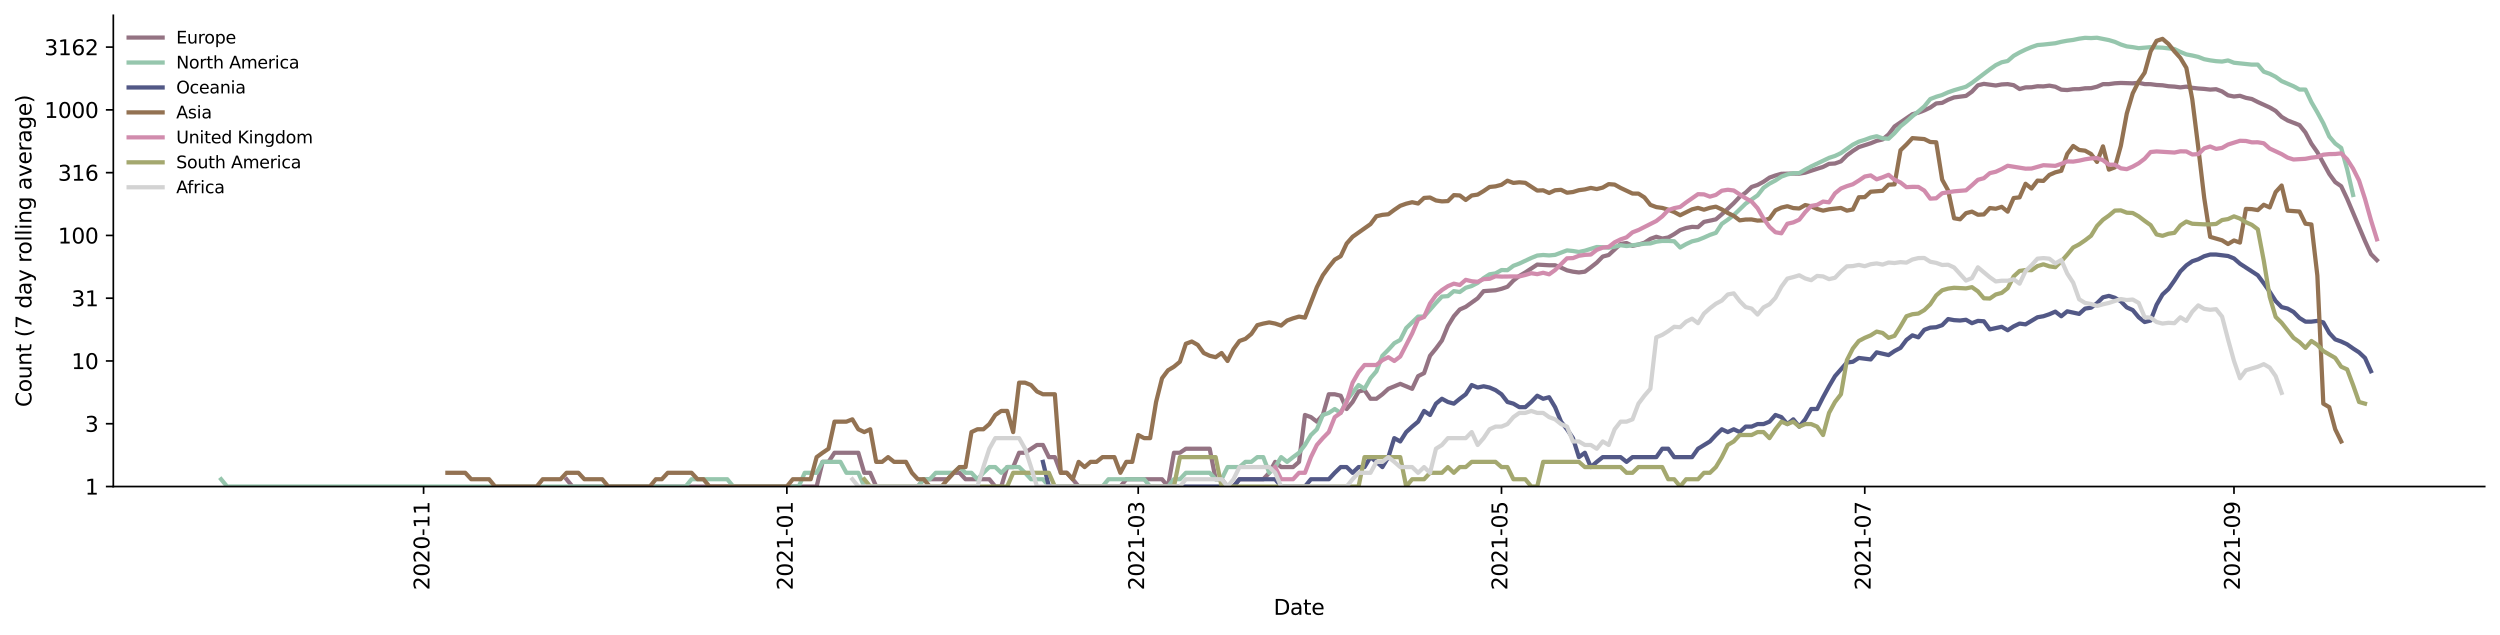 <?xml version="1.0" encoding="utf-8" standalone="no"?>
<!DOCTYPE svg PUBLIC "-//W3C//DTD SVG 1.1//EN"
  "http://www.w3.org/Graphics/SVG/1.1/DTD/svg11.dtd">
<svg height="298.621pt" version="1.1" viewBox="0 0 1176.528 298.621" width="1176.528pt" xmlns="http://www.w3.org/2000/svg" xmlns:xlink="http://www.w3.org/1999/xlink">
 <defs>
  <style type="text/css">*{stroke-linecap:butt;stroke-linejoin:round;}</style>
 </defs>
 <g id="figure_1">
  <g id="patch_1">
   <path d="M 0 298.621 
L 1176.528 298.621 
L 1176.528 0 
L 0 0 
z
" style="fill:#ffffff;"/>
  </g>
  <g id="axes_1">
   <g id="patch_2">
    <path d="M 53.328 228.96 
L 1169.328 228.96 
L 1169.328 7.2 
L 53.328 7.2 
z
" style="fill:#ffffff;"/>
   </g>
   <g id="matplotlib.axis_1">
    <g id="xtick_1">
     <g id="line2d_1">
      <defs>
       <path d="M 0 0 
L 0 3.5 
" id="m000d8969dc" style="stroke:#000000;stroke-width:0.8;"/>
      </defs>
      <g>
       <use style="stroke:#000000;stroke-width:0.8;" x="199.344" xlink:href="#m000d8969dc" y="228.96"/>
      </g>
     </g>
     <g id="text_1">
      <!-- 2020-11 -->
      <g transform="translate(202.104 277.743)rotate(-90)scale(0.1 -0.1)">
       <defs>
        <path d="M 1228 531 
L 3431 531 
L 3431 0 
L 469 0 
L 469 531 
Q 828 903 1448 1529 
Q 2069 2156 2228 2338 
Q 2531 2678 2651 2914 
Q 2772 3150 2772 3378 
Q 2772 3750 2511 3984 
Q 2250 4219 1831 4219 
Q 1534 4219 1204 4116 
Q 875 4013 500 3803 
L 500 4441 
Q 881 4594 1212 4672 
Q 1544 4750 1819 4750 
Q 2544 4750 2975 4387 
Q 3406 4025 3406 3419 
Q 3406 3131 3298 2873 
Q 3191 2616 2906 2266 
Q 2828 2175 2409 1742 
Q 1991 1309 1228 531 
z
" id="DejaVuSans-32" transform="scale(0.016)"/>
        <path d="M 2034 4250 
Q 1547 4250 1301 3770 
Q 1056 3291 1056 2328 
Q 1056 1369 1301 889 
Q 1547 409 2034 409 
Q 2525 409 2770 889 
Q 3016 1369 3016 2328 
Q 3016 3291 2770 3770 
Q 2525 4250 2034 4250 
z
M 2034 4750 
Q 2819 4750 3233 4129 
Q 3647 3509 3647 2328 
Q 3647 1150 3233 529 
Q 2819 -91 2034 -91 
Q 1250 -91 836 529 
Q 422 1150 422 2328 
Q 422 3509 836 4129 
Q 1250 4750 2034 4750 
z
" id="DejaVuSans-30" transform="scale(0.016)"/>
        <path d="M 313 2009 
L 1997 2009 
L 1997 1497 
L 313 1497 
L 313 2009 
z
" id="DejaVuSans-2d" transform="scale(0.016)"/>
        <path d="M 794 531 
L 1825 531 
L 1825 4091 
L 703 3866 
L 703 4441 
L 1819 4666 
L 2450 4666 
L 2450 531 
L 3481 531 
L 3481 0 
L 794 0 
L 794 531 
z
" id="DejaVuSans-31" transform="scale(0.016)"/>
       </defs>
       <use xlink:href="#DejaVuSans-32"/>
       <use x="63.623" xlink:href="#DejaVuSans-30"/>
       <use x="127.246" xlink:href="#DejaVuSans-32"/>
       <use x="190.869" xlink:href="#DejaVuSans-30"/>
       <use x="254.492" xlink:href="#DejaVuSans-2d"/>
       <use x="290.576" xlink:href="#DejaVuSans-31"/>
       <use x="354.199" xlink:href="#DejaVuSans-31"/>
      </g>
     </g>
    </g>
    <g id="xtick_2">
     <g id="line2d_2">
      <g>
       <use style="stroke:#000000;stroke-width:0.8;" x="370.304" xlink:href="#m000d8969dc" y="228.96"/>
      </g>
     </g>
     <g id="text_2">
      <!-- 2021-01 -->
      <g transform="translate(373.063 277.743)rotate(-90)scale(0.1 -0.1)">
       <use xlink:href="#DejaVuSans-32"/>
       <use x="63.623" xlink:href="#DejaVuSans-30"/>
       <use x="127.246" xlink:href="#DejaVuSans-32"/>
       <use x="190.869" xlink:href="#DejaVuSans-31"/>
       <use x="254.492" xlink:href="#DejaVuSans-2d"/>
       <use x="290.576" xlink:href="#DejaVuSans-30"/>
       <use x="354.199" xlink:href="#DejaVuSans-31"/>
      </g>
     </g>
    </g>
    <g id="xtick_3">
     <g id="line2d_3">
      <g>
       <use style="stroke:#000000;stroke-width:0.8;" x="535.658" xlink:href="#m000d8969dc" y="228.96"/>
      </g>
     </g>
     <g id="text_3">
      <!-- 2021-03 -->
      <g transform="translate(538.417 277.743)rotate(-90)scale(0.1 -0.1)">
       <defs>
        <path d="M 2597 2516 
Q 3050 2419 3304 2112 
Q 3559 1806 3559 1356 
Q 3559 666 3084 287 
Q 2609 -91 1734 -91 
Q 1441 -91 1130 -33 
Q 819 25 488 141 
L 488 750 
Q 750 597 1062 519 
Q 1375 441 1716 441 
Q 2309 441 2620 675 
Q 2931 909 2931 1356 
Q 2931 1769 2642 2001 
Q 2353 2234 1838 2234 
L 1294 2234 
L 1294 2753 
L 1863 2753 
Q 2328 2753 2575 2939 
Q 2822 3125 2822 3475 
Q 2822 3834 2567 4026 
Q 2313 4219 1838 4219 
Q 1578 4219 1281 4162 
Q 984 4106 628 3988 
L 628 4550 
Q 988 4650 1302 4700 
Q 1616 4750 1894 4750 
Q 2613 4750 3031 4423 
Q 3450 4097 3450 3541 
Q 3450 3153 3228 2886 
Q 3006 2619 2597 2516 
z
" id="DejaVuSans-33" transform="scale(0.016)"/>
       </defs>
       <use xlink:href="#DejaVuSans-32"/>
       <use x="63.623" xlink:href="#DejaVuSans-30"/>
       <use x="127.246" xlink:href="#DejaVuSans-32"/>
       <use x="190.869" xlink:href="#DejaVuSans-31"/>
       <use x="254.492" xlink:href="#DejaVuSans-2d"/>
       <use x="290.576" xlink:href="#DejaVuSans-30"/>
       <use x="354.199" xlink:href="#DejaVuSans-33"/>
      </g>
     </g>
    </g>
    <g id="xtick_4">
     <g id="line2d_4">
      <g>
       <use style="stroke:#000000;stroke-width:0.8;" x="706.617" xlink:href="#m000d8969dc" y="228.96"/>
      </g>
     </g>
     <g id="text_4">
      <!-- 2021-05 -->
      <g transform="translate(709.376 277.743)rotate(-90)scale(0.1 -0.1)">
       <defs>
        <path d="M 691 4666 
L 3169 4666 
L 3169 4134 
L 1269 4134 
L 1269 2991 
Q 1406 3038 1543 3061 
Q 1681 3084 1819 3084 
Q 2600 3084 3056 2656 
Q 3513 2228 3513 1497 
Q 3513 744 3044 326 
Q 2575 -91 1722 -91 
Q 1428 -91 1123 -41 
Q 819 9 494 109 
L 494 744 
Q 775 591 1075 516 
Q 1375 441 1709 441 
Q 2250 441 2565 725 
Q 2881 1009 2881 1497 
Q 2881 1984 2565 2268 
Q 2250 2553 1709 2553 
Q 1456 2553 1204 2497 
Q 953 2441 691 2322 
L 691 4666 
z
" id="DejaVuSans-35" transform="scale(0.016)"/>
       </defs>
       <use xlink:href="#DejaVuSans-32"/>
       <use x="63.623" xlink:href="#DejaVuSans-30"/>
       <use x="127.246" xlink:href="#DejaVuSans-32"/>
       <use x="190.869" xlink:href="#DejaVuSans-31"/>
       <use x="254.492" xlink:href="#DejaVuSans-2d"/>
       <use x="290.576" xlink:href="#DejaVuSans-30"/>
       <use x="354.199" xlink:href="#DejaVuSans-35"/>
      </g>
     </g>
    </g>
    <g id="xtick_5">
     <g id="line2d_5">
      <g>
       <use style="stroke:#000000;stroke-width:0.8;" x="877.576" xlink:href="#m000d8969dc" y="228.96"/>
      </g>
     </g>
     <g id="text_5">
      <!-- 2021-07 -->
      <g transform="translate(880.336 277.743)rotate(-90)scale(0.1 -0.1)">
       <defs>
        <path d="M 525 4666 
L 3525 4666 
L 3525 4397 
L 1831 0 
L 1172 0 
L 2766 4134 
L 525 4134 
L 525 4666 
z
" id="DejaVuSans-37" transform="scale(0.016)"/>
       </defs>
       <use xlink:href="#DejaVuSans-32"/>
       <use x="63.623" xlink:href="#DejaVuSans-30"/>
       <use x="127.246" xlink:href="#DejaVuSans-32"/>
       <use x="190.869" xlink:href="#DejaVuSans-31"/>
       <use x="254.492" xlink:href="#DejaVuSans-2d"/>
       <use x="290.576" xlink:href="#DejaVuSans-30"/>
       <use x="354.199" xlink:href="#DejaVuSans-37"/>
      </g>
     </g>
    </g>
    <g id="xtick_6">
     <g id="line2d_6">
      <g>
       <use style="stroke:#000000;stroke-width:0.8;" x="1051.338" xlink:href="#m000d8969dc" y="228.96"/>
      </g>
     </g>
     <g id="text_6">
      <!-- 2021-09 -->
      <g transform="translate(1054.098 277.743)rotate(-90)scale(0.1 -0.1)">
       <defs>
        <path d="M 703 97 
L 703 672 
Q 941 559 1184 500 
Q 1428 441 1663 441 
Q 2288 441 2617 861 
Q 2947 1281 2994 2138 
Q 2813 1869 2534 1725 
Q 2256 1581 1919 1581 
Q 1219 1581 811 2004 
Q 403 2428 403 3163 
Q 403 3881 828 4315 
Q 1253 4750 1959 4750 
Q 2769 4750 3195 4129 
Q 3622 3509 3622 2328 
Q 3622 1225 3098 567 
Q 2575 -91 1691 -91 
Q 1453 -91 1209 -44 
Q 966 3 703 97 
z
M 1959 2075 
Q 2384 2075 2632 2365 
Q 2881 2656 2881 3163 
Q 2881 3666 2632 3958 
Q 2384 4250 1959 4250 
Q 1534 4250 1286 3958 
Q 1038 3666 1038 3163 
Q 1038 2656 1286 2365 
Q 1534 2075 1959 2075 
z
" id="DejaVuSans-39" transform="scale(0.016)"/>
       </defs>
       <use xlink:href="#DejaVuSans-32"/>
       <use x="63.623" xlink:href="#DejaVuSans-30"/>
       <use x="127.246" xlink:href="#DejaVuSans-32"/>
       <use x="190.869" xlink:href="#DejaVuSans-31"/>
       <use x="254.492" xlink:href="#DejaVuSans-2d"/>
       <use x="290.576" xlink:href="#DejaVuSans-30"/>
       <use x="354.199" xlink:href="#DejaVuSans-39"/>
      </g>
     </g>
    </g>
    <g id="text_7">
     <!-- Date -->
     <g transform="translate(599.377 289.341)scale(0.1 -0.1)">
      <defs>
       <path d="M 1259 4147 
L 1259 519 
L 2022 519 
Q 2988 519 3436 956 
Q 3884 1394 3884 2338 
Q 3884 3275 3436 3711 
Q 2988 4147 2022 4147 
L 1259 4147 
z
M 628 4666 
L 1925 4666 
Q 3281 4666 3915 4102 
Q 4550 3538 4550 2338 
Q 4550 1131 3912 565 
Q 3275 0 1925 0 
L 628 0 
L 628 4666 
z
" id="DejaVuSans-44" transform="scale(0.016)"/>
       <path d="M 2194 1759 
Q 1497 1759 1228 1600 
Q 959 1441 959 1056 
Q 959 750 1161 570 
Q 1363 391 1709 391 
Q 2188 391 2477 730 
Q 2766 1069 2766 1631 
L 2766 1759 
L 2194 1759 
z
M 3341 1997 
L 3341 0 
L 2766 0 
L 2766 531 
Q 2569 213 2275 61 
Q 1981 -91 1556 -91 
Q 1019 -91 701 211 
Q 384 513 384 1019 
Q 384 1609 779 1909 
Q 1175 2209 1959 2209 
L 2766 2209 
L 2766 2266 
Q 2766 2663 2505 2880 
Q 2244 3097 1772 3097 
Q 1472 3097 1187 3025 
Q 903 2953 641 2809 
L 641 3341 
Q 956 3463 1253 3523 
Q 1550 3584 1831 3584 
Q 2591 3584 2966 3190 
Q 3341 2797 3341 1997 
z
" id="DejaVuSans-61" transform="scale(0.016)"/>
       <path d="M 1172 4494 
L 1172 3500 
L 2356 3500 
L 2356 3053 
L 1172 3053 
L 1172 1153 
Q 1172 725 1289 603 
Q 1406 481 1766 481 
L 2356 481 
L 2356 0 
L 1766 0 
Q 1100 0 847 248 
Q 594 497 594 1153 
L 594 3053 
L 172 3053 
L 172 3500 
L 594 3500 
L 594 4494 
L 1172 4494 
z
" id="DejaVuSans-74" transform="scale(0.016)"/>
       <path d="M 3597 1894 
L 3597 1613 
L 953 1613 
Q 991 1019 1311 708 
Q 1631 397 2203 397 
Q 2534 397 2845 478 
Q 3156 559 3463 722 
L 3463 178 
Q 3153 47 2828 -22 
Q 2503 -91 2169 -91 
Q 1331 -91 842 396 
Q 353 884 353 1716 
Q 353 2575 817 3079 
Q 1281 3584 2069 3584 
Q 2775 3584 3186 3129 
Q 3597 2675 3597 1894 
z
M 3022 2063 
Q 3016 2534 2758 2815 
Q 2500 3097 2075 3097 
Q 1594 3097 1305 2825 
Q 1016 2553 972 2059 
L 3022 2063 
z
" id="DejaVuSans-65" transform="scale(0.016)"/>
      </defs>
      <use xlink:href="#DejaVuSans-44"/>
      <use x="77.002" xlink:href="#DejaVuSans-61"/>
      <use x="138.281" xlink:href="#DejaVuSans-74"/>
      <use x="177.49" xlink:href="#DejaVuSans-65"/>
     </g>
    </g>
   </g>
   <g id="matplotlib.axis_2">
    <g id="ytick_1">
     <g id="line2d_7">
      <defs>
       <path d="M 0 0 
L -3.5 0 
" id="m363102ea2e" style="stroke:#000000;stroke-width:0.8;"/>
      </defs>
      <g>
       <use style="stroke:#000000;stroke-width:0.8;" x="53.328" xlink:href="#m363102ea2e" y="228.96"/>
      </g>
     </g>
     <g id="text_8">
      <!-- 1 -->
      <g transform="translate(39.966 232.759)scale(0.1 -0.1)">
       <use xlink:href="#DejaVuSans-31"/>
      </g>
     </g>
    </g>
    <g id="ytick_2">
     <g id="line2d_8">
      <g>
       <use style="stroke:#000000;stroke-width:0.8;" x="53.328" xlink:href="#m363102ea2e" y="199.419"/>
      </g>
     </g>
     <g id="text_9">
      <!-- 3 -->
      <g transform="translate(39.966 203.218)scale(0.1 -0.1)">
       <use xlink:href="#DejaVuSans-33"/>
      </g>
     </g>
    </g>
    <g id="ytick_3">
     <g id="line2d_9">
      <g>
       <use style="stroke:#000000;stroke-width:0.8;" x="53.328" xlink:href="#m363102ea2e" y="169.877"/>
      </g>
     </g>
     <g id="text_10">
      <!-- 10 -->
      <g transform="translate(33.603 173.677)scale(0.1 -0.1)">
       <use xlink:href="#DejaVuSans-31"/>
       <use x="63.623" xlink:href="#DejaVuSans-30"/>
      </g>
     </g>
    </g>
    <g id="ytick_4">
     <g id="line2d_10">
      <g>
       <use style="stroke:#000000;stroke-width:0.8;" x="53.328" xlink:href="#m363102ea2e" y="140.336"/>
      </g>
     </g>
     <g id="text_11">
      <!-- 31 -->
      <g transform="translate(33.603 144.135)scale(0.1 -0.1)">
       <use xlink:href="#DejaVuSans-33"/>
       <use x="63.623" xlink:href="#DejaVuSans-31"/>
      </g>
     </g>
    </g>
    <g id="ytick_5">
     <g id="line2d_11">
      <g>
       <use style="stroke:#000000;stroke-width:0.8;" x="53.328" xlink:href="#m363102ea2e" y="110.795"/>
      </g>
     </g>
     <g id="text_12">
      <!-- 100 -->
      <g transform="translate(27.241 114.594)scale(0.1 -0.1)">
       <use xlink:href="#DejaVuSans-31"/>
       <use x="63.623" xlink:href="#DejaVuSans-30"/>
       <use x="127.246" xlink:href="#DejaVuSans-30"/>
      </g>
     </g>
    </g>
    <g id="ytick_6">
     <g id="line2d_12">
      <g>
       <use style="stroke:#000000;stroke-width:0.8;" x="53.328" xlink:href="#m363102ea2e" y="81.254"/>
      </g>
     </g>
     <g id="text_13">
      <!-- 316 -->
      <g transform="translate(27.241 85.053)scale(0.1 -0.1)">
       <defs>
        <path d="M 2113 2584 
Q 1688 2584 1439 2293 
Q 1191 2003 1191 1497 
Q 1191 994 1439 701 
Q 1688 409 2113 409 
Q 2538 409 2786 701 
Q 3034 994 3034 1497 
Q 3034 2003 2786 2293 
Q 2538 2584 2113 2584 
z
M 3366 4563 
L 3366 3988 
Q 3128 4100 2886 4159 
Q 2644 4219 2406 4219 
Q 1781 4219 1451 3797 
Q 1122 3375 1075 2522 
Q 1259 2794 1537 2939 
Q 1816 3084 2150 3084 
Q 2853 3084 3261 2657 
Q 3669 2231 3669 1497 
Q 3669 778 3244 343 
Q 2819 -91 2113 -91 
Q 1303 -91 875 529 
Q 447 1150 447 2328 
Q 447 3434 972 4092 
Q 1497 4750 2381 4750 
Q 2619 4750 2861 4703 
Q 3103 4656 3366 4563 
z
" id="DejaVuSans-36" transform="scale(0.016)"/>
       </defs>
       <use xlink:href="#DejaVuSans-33"/>
       <use x="63.623" xlink:href="#DejaVuSans-31"/>
       <use x="127.246" xlink:href="#DejaVuSans-36"/>
      </g>
     </g>
    </g>
    <g id="ytick_7">
     <g id="line2d_13">
      <g>
       <use style="stroke:#000000;stroke-width:0.8;" x="53.328" xlink:href="#m363102ea2e" y="51.712"/>
      </g>
     </g>
     <g id="text_14">
      <!-- 1000 -->
      <g transform="translate(20.878 55.512)scale(0.1 -0.1)">
       <use xlink:href="#DejaVuSans-31"/>
       <use x="63.623" xlink:href="#DejaVuSans-30"/>
       <use x="127.246" xlink:href="#DejaVuSans-30"/>
       <use x="190.869" xlink:href="#DejaVuSans-30"/>
      </g>
     </g>
    </g>
    <g id="ytick_8">
     <g id="line2d_14">
      <g>
       <use style="stroke:#000000;stroke-width:0.8;" x="53.328" xlink:href="#m363102ea2e" y="22.171"/>
      </g>
     </g>
     <g id="text_15">
      <!-- 3162 -->
      <g transform="translate(20.878 25.97)scale(0.1 -0.1)">
       <use xlink:href="#DejaVuSans-33"/>
       <use x="63.623" xlink:href="#DejaVuSans-31"/>
       <use x="127.246" xlink:href="#DejaVuSans-36"/>
       <use x="190.869" xlink:href="#DejaVuSans-32"/>
      </g>
     </g>
    </g>
    <g id="text_16">
     <!-- Count (7 day rolling average) -->
     <g transform="translate(14.798 191.548)rotate(-90)scale(0.1 -0.1)">
      <defs>
       <path d="M 4122 4306 
L 4122 3641 
Q 3803 3938 3442 4084 
Q 3081 4231 2675 4231 
Q 1875 4231 1450 3742 
Q 1025 3253 1025 2328 
Q 1025 1406 1450 917 
Q 1875 428 2675 428 
Q 3081 428 3442 575 
Q 3803 722 4122 1019 
L 4122 359 
Q 3791 134 3420 21 
Q 3050 -91 2638 -91 
Q 1578 -91 968 557 
Q 359 1206 359 2328 
Q 359 3453 968 4101 
Q 1578 4750 2638 4750 
Q 3056 4750 3426 4639 
Q 3797 4528 4122 4306 
z
" id="DejaVuSans-43" transform="scale(0.016)"/>
       <path d="M 1959 3097 
Q 1497 3097 1228 2736 
Q 959 2375 959 1747 
Q 959 1119 1226 758 
Q 1494 397 1959 397 
Q 2419 397 2687 759 
Q 2956 1122 2956 1747 
Q 2956 2369 2687 2733 
Q 2419 3097 1959 3097 
z
M 1959 3584 
Q 2709 3584 3137 3096 
Q 3566 2609 3566 1747 
Q 3566 888 3137 398 
Q 2709 -91 1959 -91 
Q 1206 -91 779 398 
Q 353 888 353 1747 
Q 353 2609 779 3096 
Q 1206 3584 1959 3584 
z
" id="DejaVuSans-6f" transform="scale(0.016)"/>
       <path d="M 544 1381 
L 544 3500 
L 1119 3500 
L 1119 1403 
Q 1119 906 1312 657 
Q 1506 409 1894 409 
Q 2359 409 2629 706 
Q 2900 1003 2900 1516 
L 2900 3500 
L 3475 3500 
L 3475 0 
L 2900 0 
L 2900 538 
Q 2691 219 2414 64 
Q 2138 -91 1772 -91 
Q 1169 -91 856 284 
Q 544 659 544 1381 
z
M 1991 3584 
L 1991 3584 
z
" id="DejaVuSans-75" transform="scale(0.016)"/>
       <path d="M 3513 2113 
L 3513 0 
L 2938 0 
L 2938 2094 
Q 2938 2591 2744 2837 
Q 2550 3084 2163 3084 
Q 1697 3084 1428 2787 
Q 1159 2491 1159 1978 
L 1159 0 
L 581 0 
L 581 3500 
L 1159 3500 
L 1159 2956 
Q 1366 3272 1645 3428 
Q 1925 3584 2291 3584 
Q 2894 3584 3203 3211 
Q 3513 2838 3513 2113 
z
" id="DejaVuSans-6e" transform="scale(0.016)"/>
       <path id="DejaVuSans-20" transform="scale(0.016)"/>
       <path d="M 1984 4856 
Q 1566 4138 1362 3434 
Q 1159 2731 1159 2009 
Q 1159 1288 1364 580 
Q 1569 -128 1984 -844 
L 1484 -844 
Q 1016 -109 783 600 
Q 550 1309 550 2009 
Q 550 2706 781 3412 
Q 1013 4119 1484 4856 
L 1984 4856 
z
" id="DejaVuSans-28" transform="scale(0.016)"/>
       <path d="M 2906 2969 
L 2906 4863 
L 3481 4863 
L 3481 0 
L 2906 0 
L 2906 525 
Q 2725 213 2448 61 
Q 2172 -91 1784 -91 
Q 1150 -91 751 415 
Q 353 922 353 1747 
Q 353 2572 751 3078 
Q 1150 3584 1784 3584 
Q 2172 3584 2448 3432 
Q 2725 3281 2906 2969 
z
M 947 1747 
Q 947 1113 1208 752 
Q 1469 391 1925 391 
Q 2381 391 2643 752 
Q 2906 1113 2906 1747 
Q 2906 2381 2643 2742 
Q 2381 3103 1925 3103 
Q 1469 3103 1208 2742 
Q 947 2381 947 1747 
z
" id="DejaVuSans-64" transform="scale(0.016)"/>
       <path d="M 2059 -325 
Q 1816 -950 1584 -1140 
Q 1353 -1331 966 -1331 
L 506 -1331 
L 506 -850 
L 844 -850 
Q 1081 -850 1212 -737 
Q 1344 -625 1503 -206 
L 1606 56 
L 191 3500 
L 800 3500 
L 1894 763 
L 2988 3500 
L 3597 3500 
L 2059 -325 
z
" id="DejaVuSans-79" transform="scale(0.016)"/>
       <path d="M 2631 2963 
Q 2534 3019 2420 3045 
Q 2306 3072 2169 3072 
Q 1681 3072 1420 2755 
Q 1159 2438 1159 1844 
L 1159 0 
L 581 0 
L 581 3500 
L 1159 3500 
L 1159 2956 
Q 1341 3275 1631 3429 
Q 1922 3584 2338 3584 
Q 2397 3584 2469 3576 
Q 2541 3569 2628 3553 
L 2631 2963 
z
" id="DejaVuSans-72" transform="scale(0.016)"/>
       <path d="M 603 4863 
L 1178 4863 
L 1178 0 
L 603 0 
L 603 4863 
z
" id="DejaVuSans-6c" transform="scale(0.016)"/>
       <path d="M 603 3500 
L 1178 3500 
L 1178 0 
L 603 0 
L 603 3500 
z
M 603 4863 
L 1178 4863 
L 1178 4134 
L 603 4134 
L 603 4863 
z
" id="DejaVuSans-69" transform="scale(0.016)"/>
       <path d="M 2906 1791 
Q 2906 2416 2648 2759 
Q 2391 3103 1925 3103 
Q 1463 3103 1205 2759 
Q 947 2416 947 1791 
Q 947 1169 1205 825 
Q 1463 481 1925 481 
Q 2391 481 2648 825 
Q 2906 1169 2906 1791 
z
M 3481 434 
Q 3481 -459 3084 -895 
Q 2688 -1331 1869 -1331 
Q 1566 -1331 1297 -1286 
Q 1028 -1241 775 -1147 
L 775 -588 
Q 1028 -725 1275 -790 
Q 1522 -856 1778 -856 
Q 2344 -856 2625 -561 
Q 2906 -266 2906 331 
L 2906 616 
Q 2728 306 2450 153 
Q 2172 0 1784 0 
Q 1141 0 747 490 
Q 353 981 353 1791 
Q 353 2603 747 3093 
Q 1141 3584 1784 3584 
Q 2172 3584 2450 3431 
Q 2728 3278 2906 2969 
L 2906 3500 
L 3481 3500 
L 3481 434 
z
" id="DejaVuSans-67" transform="scale(0.016)"/>
       <path d="M 191 3500 
L 800 3500 
L 1894 563 
L 2988 3500 
L 3597 3500 
L 2284 0 
L 1503 0 
L 191 3500 
z
" id="DejaVuSans-76" transform="scale(0.016)"/>
       <path d="M 513 4856 
L 1013 4856 
Q 1481 4119 1714 3412 
Q 1947 2706 1947 2009 
Q 1947 1309 1714 600 
Q 1481 -109 1013 -844 
L 513 -844 
Q 928 -128 1133 580 
Q 1338 1288 1338 2009 
Q 1338 2731 1133 3434 
Q 928 4138 513 4856 
z
" id="DejaVuSans-29" transform="scale(0.016)"/>
      </defs>
      <use xlink:href="#DejaVuSans-43"/>
      <use x="69.824" xlink:href="#DejaVuSans-6f"/>
      <use x="131.006" xlink:href="#DejaVuSans-75"/>
      <use x="194.385" xlink:href="#DejaVuSans-6e"/>
      <use x="257.764" xlink:href="#DejaVuSans-74"/>
      <use x="296.973" xlink:href="#DejaVuSans-20"/>
      <use x="328.76" xlink:href="#DejaVuSans-28"/>
      <use x="367.773" xlink:href="#DejaVuSans-37"/>
      <use x="431.396" xlink:href="#DejaVuSans-20"/>
      <use x="463.184" xlink:href="#DejaVuSans-64"/>
      <use x="526.66" xlink:href="#DejaVuSans-61"/>
      <use x="587.939" xlink:href="#DejaVuSans-79"/>
      <use x="647.119" xlink:href="#DejaVuSans-20"/>
      <use x="678.906" xlink:href="#DejaVuSans-72"/>
      <use x="717.77" xlink:href="#DejaVuSans-6f"/>
      <use x="778.951" xlink:href="#DejaVuSans-6c"/>
      <use x="806.734" xlink:href="#DejaVuSans-6c"/>
      <use x="834.518" xlink:href="#DejaVuSans-69"/>
      <use x="862.301" xlink:href="#DejaVuSans-6e"/>
      <use x="925.68" xlink:href="#DejaVuSans-67"/>
      <use x="989.156" xlink:href="#DejaVuSans-20"/>
      <use x="1020.943" xlink:href="#DejaVuSans-61"/>
      <use x="1082.223" xlink:href="#DejaVuSans-76"/>
      <use x="1141.402" xlink:href="#DejaVuSans-65"/>
      <use x="1202.926" xlink:href="#DejaVuSans-72"/>
      <use x="1244.039" xlink:href="#DejaVuSans-61"/>
      <use x="1305.318" xlink:href="#DejaVuSans-67"/>
      <use x="1368.795" xlink:href="#DejaVuSans-65"/>
      <use x="1430.318" xlink:href="#DejaVuSans-29"/>
     </g>
    </g>
   </g>
   <g id="line2d_15">
    <path clip-path="url(#p1aec7b736c)" d="M 266.607 225.534 
L 269.409 228.96 
L 384.317 228.96 
L 387.119 217.362 
L 389.922 217.362 
L 392.724 213.076 
L 403.935 213.076 
L 406.737 222.511 
L 409.54 222.511 
L 412.343 228.96 
L 431.961 228.96 
L 434.764 225.534 
L 445.974 225.534 
L 448.777 222.511 
L 451.579 222.511 
L 454.382 225.534 
L 465.592 225.534 
L 468.395 228.96 
L 471.198 228.96 
L 474 219.808 
L 476.803 219.808 
L 479.605 213.076 
L 482.408 213.076 
L 488.013 209.404 
L 490.816 209.404 
L 493.618 215.13 
L 496.421 215.13 
L 499.224 222.511 
L 502.026 222.511 
L 504.829 225.534 
L 507.631 228.96 
L 527.25 228.96 
L 530.052 225.534 
L 546.868 225.534 
L 549.671 228.96 
L 552.473 213.076 
L 555.276 213.076 
L 558.079 211.174 
L 569.289 211.174 
L 572.092 225.534 
L 574.894 225.534 
L 577.697 228.96 
L 580.499 228.96 
L 583.302 225.534 
L 594.512 225.534 
L 597.315 222.511 
L 600.118 217.362 
L 602.92 219.808 
L 608.526 219.808 
L 611.328 217.362 
L 614.131 195.29 
L 616.933 196.297 
L 619.736 198.436 
L 622.539 195.29 
L 625.341 185.553 
L 628.144 185.553 
L 630.946 186.237 
L 633.749 192.488 
L 636.552 189.173 
L 639.354 184.237 
L 642.157 183.603 
L 644.959 187.663 
L 647.762 187.663 
L 650.565 185.553 
L 653.367 182.985 
L 658.973 180.651 
L 664.578 182.985 
L 667.38 177.016 
L 670.183 175.603 
L 672.986 167.432 
L 675.788 164.006 
L 678.591 160.217 
L 681.393 153.408 
L 684.196 148.826 
L 686.999 145.643 
L 689.801 144.391 
L 695.406 140.378 
L 698.209 137.01 
L 703.814 136.606 
L 706.617 135.913 
L 709.42 134.956 
L 712.222 132.028 
L 715.025 129.858 
L 717.827 128.217 
L 723.433 124.521 
L 729.038 124.835 
L 731.84 124.835 
L 734.643 125.936 
L 737.446 127.224 
L 740.248 127.858 
L 743.051 128.217 
L 745.853 127.858 
L 748.656 125.804 
L 751.459 123.599 
L 754.261 120.745 
L 757.064 119.999 
L 762.669 114.793 
L 765.472 114.368 
L 768.274 115.709 
L 771.077 115.095 
L 773.88 114.242 
L 776.682 112.422 
L 779.485 111.426 
L 782.287 112.266 
L 785.09 111.766 
L 787.893 110.179 
L 790.695 108.283 
L 793.498 107.305 
L 796.301 106.766 
L 799.103 106.892 
L 801.906 104.432 
L 807.511 103.231 
L 810.314 100.835 
L 815.919 95.611 
L 818.721 92.627 
L 821.524 90.647 
L 824.327 87.982 
L 827.129 87.036 
L 829.932 85.527 
L 832.734 83.589 
L 835.537 82.581 
L 838.34 81.788 
L 843.945 81.67 
L 846.748 81.729 
L 849.55 81.249 
L 857.958 78.545 
L 860.761 77.115 
L 863.563 76.938 
L 866.366 75.93 
L 869.168 73.105 
L 871.971 71.054 
L 874.774 69.235 
L 880.379 67.422 
L 883.181 66.284 
L 885.984 65.627 
L 888.787 63.267 
L 891.589 59.518 
L 899.997 53.748 
L 902.8 53.013 
L 905.602 51.944 
L 908.405 50.625 
L 911.208 48.68 
L 914.01 48.408 
L 916.813 46.934 
L 919.615 45.843 
L 925.221 45.13 
L 928.023 43.126 
L 930.826 40.136 
L 933.628 39.461 
L 939.234 40.241 
L 942.036 39.73 
L 944.839 39.591 
L 947.642 40.082 
L 950.444 41.884 
L 953.247 41.116 
L 956.049 41.07 
L 958.852 40.588 
L 961.655 40.666 
L 964.457 40.307 
L 967.26 40.822 
L 970.062 42.199 
L 972.865 42.381 
L 975.668 41.994 
L 978.47 41.964 
L 981.273 41.544 
L 984.075 41.483 
L 986.878 40.807 
L 989.681 39.602 
L 992.483 39.586 
L 995.286 39.196 
L 998.089 39.037 
L 1003.694 39.221 
L 1006.496 38.956 
L 1009.299 39.577 
L 1012.102 39.616 
L 1014.904 39.994 
L 1017.707 40.138 
L 1020.509 40.583 
L 1023.312 40.764 
L 1026.115 41.126 
L 1028.917 40.774 
L 1031.72 41.326 
L 1034.523 41.65 
L 1037.325 41.842 
L 1040.128 42.166 
L 1042.93 41.984 
L 1045.733 43.029 
L 1048.536 44.859 
L 1051.338 45.415 
L 1054.141 45.082 
L 1056.943 46.045 
L 1059.746 46.598 
L 1062.549 48.015 
L 1068.154 50.572 
L 1070.956 52.212 
L 1073.759 55.009 
L 1076.562 56.684 
L 1082.167 58.87 
L 1084.97 62.357 
L 1087.772 67.625 
L 1090.575 71.637 
L 1096.18 81.847 
L 1098.983 85.706 
L 1101.785 87.623 
L 1104.588 93.528 
L 1112.996 113.417 
L 1115.798 119.583 
L 1118.601 122.419 
L 1118.601 122.419 
" style="fill:none;stroke:#947383;stroke-linecap:square;stroke-width:2;"/>
   </g>
   <g id="line2d_16">
    <path clip-path="url(#p1aec7b736c)" d="M 104.055 225.534 
L 106.858 228.96 
L 322.659 228.96 
L 325.462 225.534 
L 342.277 225.534 
L 345.08 228.96 
L 375.909 228.96 
L 378.711 222.511 
L 384.317 222.511 
L 387.119 217.362 
L 395.527 217.362 
L 398.33 222.511 
L 403.935 222.511 
L 406.737 228.96 
L 431.961 228.96 
L 434.764 225.534 
L 437.566 225.534 
L 440.369 222.511 
L 448.777 222.511 
L 451.579 219.808 
L 454.382 222.511 
L 457.184 222.511 
L 459.987 225.534 
L 462.79 222.511 
L 465.592 219.808 
L 468.395 219.808 
L 471.198 222.511 
L 474 219.808 
L 479.605 219.808 
L 482.408 222.511 
L 485.211 225.534 
L 490.816 225.534 
L 493.618 228.96 
L 518.842 228.96 
L 521.645 225.534 
L 538.46 225.534 
L 541.263 228.96 
L 549.671 228.96 
L 552.473 225.534 
L 555.276 225.534 
L 558.079 222.511 
L 569.289 222.511 
L 572.092 225.534 
L 574.894 225.534 
L 577.697 219.808 
L 583.302 219.808 
L 586.105 217.362 
L 588.907 217.362 
L 591.71 215.13 
L 594.512 215.13 
L 597.315 222.511 
L 600.118 219.808 
L 602.92 215.13 
L 605.723 217.362 
L 608.526 215.13 
L 611.328 213.076 
L 614.131 209.404 
L 616.933 204.726 
L 619.736 202.022 
L 622.539 195.29 
L 625.341 194.322 
L 628.144 192.488 
L 630.946 194.322 
L 633.749 188.407 
L 639.354 181.215 
L 642.157 182.985 
L 644.959 178.003 
L 647.762 174.703 
L 650.565 167.432 
L 653.367 164.595 
L 656.17 161.507 
L 658.973 159.967 
L 661.775 154.391 
L 667.38 148.988 
L 670.183 148.988 
L 675.788 142.558 
L 678.591 139.578 
L 681.393 139.354 
L 684.196 137.01 
L 686.999 137.42 
L 689.801 135.43 
L 692.604 134.583 
L 695.406 133.142 
L 698.209 130.88 
L 701.012 129.099 
L 703.814 128.654 
L 706.617 127.085 
L 709.42 127.155 
L 712.222 125.09 
L 715.025 124.025 
L 720.63 121.401 
L 723.433 120.263 
L 726.235 119.999 
L 729.038 120.21 
L 731.84 119.947 
L 737.446 117.837 
L 740.248 118.128 
L 743.051 118.571 
L 745.853 117.982 
L 751.459 116.247 
L 754.261 116.338 
L 757.064 116.566 
L 759.867 116.111 
L 762.669 115.4 
L 765.472 115.798 
L 773.88 114.708 
L 776.682 114.58 
L 779.485 113.744 
L 782.287 113.376 
L 785.09 113.376 
L 787.893 113.539 
L 790.695 116.475 
L 793.498 114.879 
L 796.301 113.58 
L 799.103 112.934 
L 801.906 111.804 
L 804.708 110.54 
L 807.511 109.578 
L 810.314 105.334 
L 813.116 103.395 
L 815.919 101.236 
L 821.524 95.815 
L 827.129 91.95 
L 829.932 88.377 
L 832.734 86.419 
L 835.537 84.945 
L 838.34 83.099 
L 841.142 82.085 
L 843.945 81.517 
L 846.748 81.458 
L 849.55 79.818 
L 852.353 78.307 
L 857.958 75.649 
L 860.761 74.297 
L 863.563 73.385 
L 866.366 72.047 
L 871.971 68.079 
L 874.774 66.662 
L 877.576 65.797 
L 880.379 64.753 
L 883.181 64.109 
L 885.984 65.115 
L 888.787 65.295 
L 891.589 62.659 
L 894.392 59.468 
L 897.195 57.183 
L 899.997 54.674 
L 902.8 52.471 
L 905.602 50.066 
L 908.405 46.616 
L 911.208 45.539 
L 914.01 44.691 
L 916.813 43.429 
L 919.615 42.455 
L 925.221 40.805 
L 928.023 38.992 
L 936.431 32.629 
L 939.234 30.655 
L 942.036 29.302 
L 944.839 28.706 
L 947.642 26.275 
L 950.444 24.691 
L 953.247 23.335 
L 956.049 22.162 
L 958.852 21.202 
L 961.655 20.969 
L 967.26 20.353 
L 970.062 19.669 
L 972.865 19.157 
L 975.668 18.785 
L 978.47 18.198 
L 981.273 17.803 
L 984.075 17.923 
L 986.878 17.76 
L 992.483 18.869 
L 995.286 19.708 
L 998.089 20.938 
L 1000.891 21.837 
L 1003.694 22.187 
L 1006.496 22.677 
L 1012.102 22.193 
L 1017.707 22.443 
L 1023.312 23.084 
L 1026.115 24.434 
L 1028.917 25.601 
L 1031.72 26.127 
L 1034.523 26.774 
L 1037.325 27.862 
L 1040.128 28.403 
L 1042.93 28.791 
L 1045.733 28.978 
L 1048.536 28.446 
L 1051.338 29.526 
L 1059.746 30.412 
L 1062.549 30.414 
L 1065.351 33.74 
L 1068.154 34.72 
L 1070.956 36.148 
L 1073.759 38.177 
L 1079.364 40.59 
L 1082.167 42.13 
L 1084.97 42.151 
L 1087.772 48.069 
L 1090.575 52.894 
L 1093.377 58.027 
L 1096.18 64.234 
L 1098.983 67.537 
L 1101.785 69.601 
L 1104.588 79.632 
L 1107.39 91.757 
L 1107.39 91.757 
" style="fill:none;stroke:#96c6ad;stroke-linecap:square;stroke-width:2;"/>
   </g>
   <g id="line2d_17">
    <path clip-path="url(#p1aec7b736c)" d="M 490.816 217.362 
L 493.618 228.96 
L 580.499 228.96 
L 583.302 225.534 
L 600.118 225.534 
L 602.92 228.96 
L 614.131 228.96 
L 616.933 225.534 
L 625.341 225.534 
L 628.144 222.511 
L 630.946 219.808 
L 633.749 219.808 
L 636.552 222.511 
L 639.354 219.808 
L 642.157 219.808 
L 644.959 215.13 
L 647.762 217.362 
L 650.565 219.808 
L 653.367 215.13 
L 656.17 206.192 
L 658.973 207.748 
L 661.775 203.339 
L 664.578 200.77 
L 667.38 198.436 
L 670.183 193.389 
L 672.986 195.29 
L 675.788 189.962 
L 678.591 187.663 
L 681.393 189.173 
L 684.196 189.962 
L 686.999 187.663 
L 689.801 185.553 
L 692.604 181.215 
L 695.406 182.381 
L 698.209 181.791 
L 701.012 182.381 
L 703.814 183.603 
L 706.617 185.553 
L 709.42 189.173 
L 712.222 189.962 
L 715.025 191.618 
L 717.827 191.618 
L 720.63 189.173 
L 723.433 186.237 
L 726.235 187.663 
L 729.038 186.94 
L 731.84 191.618 
L 734.643 198.436 
L 737.446 202.022 
L 740.248 206.192 
L 743.051 215.13 
L 745.853 213.076 
L 748.656 219.808 
L 751.459 217.362 
L 754.261 215.13 
L 762.669 215.13 
L 765.472 217.362 
L 768.274 215.13 
L 779.485 215.13 
L 782.287 211.174 
L 785.09 211.174 
L 787.893 215.13 
L 796.301 215.13 
L 799.103 211.174 
L 804.708 207.748 
L 807.511 204.726 
L 810.314 202.022 
L 813.116 203.339 
L 815.919 202.022 
L 818.721 203.339 
L 821.524 200.77 
L 824.327 200.77 
L 827.129 199.577 
L 829.932 199.577 
L 832.734 198.436 
L 835.537 195.29 
L 838.34 196.297 
L 841.142 199.577 
L 843.945 197.344 
L 846.748 200.77 
L 849.55 197.344 
L 852.353 192.488 
L 855.155 192.488 
L 857.958 186.94 
L 860.761 181.791 
L 863.563 177.016 
L 869.168 170.621 
L 871.971 170.247 
L 874.774 168.452 
L 880.379 169.155 
L 883.181 165.818 
L 888.787 167.101 
L 891.589 165.199 
L 894.392 163.716 
L 897.195 159.967 
L 899.997 157.818 
L 902.8 158.751 
L 905.602 155.206 
L 908.405 154.192 
L 911.208 153.993 
L 914.01 153.025 
L 916.813 150.151 
L 919.615 150.666 
L 922.418 150.84 
L 925.221 150.493 
L 928.023 152.092 
L 930.826 151.015 
L 933.628 151.191 
L 936.431 155 
L 942.036 153.797 
L 944.839 155.414 
L 947.642 153.602 
L 950.444 152.276 
L 953.247 152.648 
L 958.852 149.315 
L 961.655 148.826 
L 964.457 147.876 
L 967.26 146.661 
L 970.062 148.826 
L 972.865 146.513 
L 978.47 147.721 
L 981.273 145.219 
L 984.075 144.802 
L 986.878 142.685 
L 989.681 139.918 
L 992.483 139.242 
L 995.286 140.147 
L 998.089 141.81 
L 1000.891 144.664 
L 1003.694 145.93 
L 1006.496 149.315 
L 1009.299 151.548 
L 1012.102 150.84 
L 1014.904 143.458 
L 1017.707 138.584 
L 1020.509 136.011 
L 1023.312 132.028 
L 1026.115 127.716 
L 1028.917 124.899 
L 1031.72 122.943 
L 1034.523 122.018 
L 1037.325 120.583 
L 1040.128 119.79 
L 1042.93 119.79 
L 1048.536 120.476 
L 1051.338 121.624 
L 1054.141 124.086 
L 1062.549 129.552 
L 1065.351 133.317 
L 1068.154 137.317 
L 1070.956 141.688 
L 1073.759 144.528 
L 1076.562 145.219 
L 1079.364 146.81 
L 1082.167 149.646 
L 1084.97 151.369 
L 1087.772 151.369 
L 1090.575 151.015 
L 1093.377 151.728 
L 1096.18 156.697 
L 1098.983 159.719 
L 1101.785 160.725 
L 1104.588 162.042 
L 1107.39 164.006 
L 1110.193 165.818 
L 1112.996 168.452 
L 1115.798 174.703 
L 1115.798 174.703 
" style="fill:none;stroke:#525886;stroke-linecap:square;stroke-width:2;"/>
   </g>
   <g id="line2d_18">
    <path clip-path="url(#p1aec7b736c)" d="M 210.555 222.511 
L 218.962 222.511 
L 221.765 225.534 
L 230.173 225.534 
L 232.976 228.96 
L 252.594 228.96 
L 255.396 225.534 
L 263.804 225.534 
L 266.607 222.511 
L 272.212 222.511 
L 275.015 225.534 
L 283.423 225.534 
L 286.225 228.96 
L 305.843 228.96 
L 308.646 225.534 
L 311.449 225.534 
L 314.251 222.511 
L 325.462 222.511 
L 328.264 225.534 
L 331.067 225.534 
L 333.87 228.96 
L 370.304 228.96 
L 373.106 225.534 
L 381.514 225.534 
L 384.317 215.13 
L 387.119 213.076 
L 389.922 211.174 
L 392.724 198.436 
L 398.33 198.436 
L 401.132 197.344 
L 403.935 202.022 
L 406.737 203.339 
L 409.54 202.022 
L 412.343 217.362 
L 415.145 217.362 
L 417.948 215.13 
L 420.751 217.362 
L 426.356 217.362 
L 429.158 222.511 
L 431.961 225.534 
L 434.764 225.534 
L 437.566 228.96 
L 443.171 228.96 
L 445.974 225.534 
L 448.777 222.511 
L 451.579 219.808 
L 454.382 219.808 
L 457.184 203.339 
L 459.987 202.022 
L 462.79 202.022 
L 465.592 199.577 
L 468.395 195.29 
L 471.198 193.389 
L 474 193.389 
L 476.803 203.339 
L 479.605 180.099 
L 482.408 180.099 
L 485.211 181.215 
L 488.013 184.237 
L 490.816 185.553 
L 496.421 185.553 
L 499.224 222.511 
L 502.026 222.511 
L 504.829 225.534 
L 507.631 217.362 
L 510.434 219.808 
L 513.237 217.362 
L 516.039 217.362 
L 518.842 215.13 
L 524.447 215.13 
L 527.25 222.511 
L 530.052 217.362 
L 532.855 217.362 
L 535.658 204.726 
L 538.46 206.192 
L 541.263 206.192 
L 544.065 189.173 
L 546.868 178.003 
L 549.671 174.264 
L 552.473 172.581 
L 555.276 170.247 
L 558.079 161.773 
L 560.881 160.725 
L 563.684 162.313 
L 566.486 166.132 
L 569.289 167.432 
L 572.092 168.107 
L 574.894 166.132 
L 577.697 169.877 
L 580.499 164.299 
L 583.302 160.47 
L 586.105 159.474 
L 588.907 157.139 
L 591.71 153.025 
L 594.512 152.276 
L 597.315 151.728 
L 600.118 152.276 
L 602.92 153.216 
L 605.723 150.84 
L 608.526 149.813 
L 611.328 148.988 
L 614.131 149.48 
L 619.736 135.145 
L 622.539 129.552 
L 625.341 125.673 
L 628.144 122.189 
L 630.946 120.583 
L 633.749 114.622 
L 636.552 111.426 
L 644.959 105.483 
L 647.762 101.772 
L 650.565 101.11 
L 653.367 100.835 
L 656.17 98.758 
L 658.973 96.858 
L 661.775 95.856 
L 664.578 95.169 
L 667.38 95.774 
L 670.183 93.156 
L 672.986 92.954 
L 675.788 94.345 
L 678.591 94.773 
L 681.393 94.636 
L 684.196 91.827 
L 686.999 91.985 
L 689.801 94.095 
L 692.604 92.003 
L 695.406 91.583 
L 698.209 89.906 
L 701.012 87.997 
L 703.814 87.697 
L 706.617 86.963 
L 709.42 85.039 
L 712.222 86.081 
L 715.025 85.788 
L 717.827 86.039 
L 723.433 89.679 
L 726.235 89.567 
L 729.038 90.815 
L 731.84 89.551 
L 734.643 89.328 
L 737.446 90.697 
L 740.248 90.365 
L 743.051 89.503 
L 745.853 89.138 
L 748.656 88.438 
L 751.459 88.981 
L 754.261 88.285 
L 757.064 86.646 
L 759.867 86.876 
L 762.669 88.438 
L 768.274 91.085 
L 771.077 91.12 
L 773.88 92.9 
L 776.682 96.415 
L 779.485 97.461 
L 782.287 97.857 
L 785.09 98.689 
L 787.893 99.787 
L 790.695 101.286 
L 796.301 98.53 
L 799.103 97.835 
L 801.906 98.689 
L 804.708 97.79 
L 807.511 97.266 
L 810.314 98.552 
L 813.116 100.245 
L 815.919 101.592 
L 818.721 103.699 
L 821.524 103.313 
L 824.327 103.285 
L 827.129 103.81 
L 829.932 103.699 
L 832.734 102.905 
L 835.537 98.988 
L 838.34 97.702 
L 841.142 97.05 
L 843.945 97.923 
L 846.748 98.124 
L 849.55 96.499 
L 852.353 97.115 
L 855.155 98.348 
L 857.958 99.127 
L 860.761 98.507 
L 866.366 97.857 
L 869.168 99.127 
L 871.971 98.575 
L 874.774 92.827 
L 877.576 92.772 
L 880.379 90.233 
L 885.984 89.792 
L 888.787 86.92 
L 891.589 86.761 
L 894.392 70.722 
L 897.195 68.003 
L 899.997 65.004 
L 905.602 65.451 
L 908.405 66.827 
L 911.208 66.953 
L 914.01 84.56 
L 916.813 89.631 
L 919.615 102.717 
L 922.418 103.203 
L 925.221 100.318 
L 928.023 99.597 
L 930.826 101.059 
L 933.628 100.909 
L 936.431 97.901 
L 939.234 98.236 
L 942.036 97.352 
L 944.839 99.597 
L 947.642 93.193 
L 950.444 92.881 
L 953.247 86.49 
L 956.049 88.716 
L 958.852 84.998 
L 961.655 85.133 
L 964.457 82.314 
L 967.26 81.099 
L 970.062 80.383 
L 972.865 72.439 
L 975.668 68.697 
L 978.47 70.568 
L 981.273 70.915 
L 984.075 72.472 
L 986.878 76.195 
L 989.681 68.889 
L 992.483 79.829 
L 995.286 78.755 
L 998.089 68.619 
L 1000.891 53.417 
L 1003.694 43.917 
L 1006.496 38.329 
L 1009.299 34.203 
L 1012.102 24.184 
L 1014.904 19.219 
L 1017.707 18.292 
L 1020.509 20.685 
L 1023.312 24.174 
L 1026.115 27.265 
L 1028.917 31.932 
L 1031.72 46.803 
L 1034.523 69.352 
L 1037.325 93.138 
L 1040.128 111.463 
L 1045.733 113.094 
L 1048.536 114.836 
L 1051.338 113.175 
L 1054.141 114.158 
L 1056.943 98.303 
L 1059.746 98.416 
L 1062.549 98.873 
L 1065.351 96.373 
L 1068.154 97.614 
L 1070.956 90.381 
L 1073.759 87.313 
L 1076.562 99.127 
L 1082.167 99.55 
L 1084.97 105.275 
L 1087.772 105.633 
L 1090.575 129.704 
L 1093.377 189.962 
L 1096.18 191.618 
L 1098.983 202.022 
L 1101.785 207.748 
L 1101.785 207.748 
" style="fill:none;stroke:#937252;stroke-linecap:square;stroke-width:2;"/>
   </g>
   <g id="line2d_19">
    <path clip-path="url(#p1aec7b736c)" d="M 600.118 219.808 
L 602.92 225.534 
L 608.526 225.534 
L 611.328 222.511 
L 614.131 222.511 
L 616.933 215.13 
L 619.736 209.404 
L 622.539 206.192 
L 625.341 203.339 
L 628.144 196.297 
L 630.946 194.322 
L 633.749 189.173 
L 636.552 180.099 
L 639.354 175.149 
L 642.157 171.779 
L 647.762 171.779 
L 650.565 169.513 
L 653.367 168.107 
L 656.17 169.877 
L 658.973 167.767 
L 664.578 156.917 
L 667.38 150.322 
L 670.183 149.151 
L 672.986 142.812 
L 675.788 138.911 
L 678.591 136.506 
L 681.393 134.675 
L 684.196 133.494 
L 686.999 134.124 
L 689.801 131.695 
L 692.604 132.365 
L 695.406 132.622 
L 698.209 131.366 
L 701.012 131.203 
L 703.814 130.013 
L 706.617 130.168 
L 712.222 130.09 
L 715.025 130.09 
L 717.827 129.4 
L 720.63 128.581 
L 723.433 129.024 
L 726.235 128.362 
L 729.038 129.099 
L 731.84 127.085 
L 737.446 121.568 
L 740.248 121.457 
L 743.051 120.369 
L 745.853 119.947 
L 748.656 119.79 
L 751.459 117.597 
L 754.261 116.521 
L 757.064 116.202 
L 759.867 114.033 
L 762.669 112.657 
L 765.472 111.69 
L 768.274 109.334 
L 771.077 108.25 
L 779.485 104.007 
L 782.287 101.823 
L 785.09 98.896 
L 787.893 97.945 
L 790.695 97.396 
L 793.498 95.269 
L 799.103 91.376 
L 801.906 91.48 
L 804.708 92.537 
L 807.511 91.722 
L 810.314 89.744 
L 813.116 89.296 
L 815.919 89.647 
L 821.524 93.304 
L 824.327 94.852 
L 827.129 97.99 
L 829.932 102.851 
L 832.734 106.735 
L 835.537 109.3 
L 838.34 109.789 
L 841.142 105.305 
L 843.945 104.662 
L 846.748 103.395 
L 849.55 99.835 
L 852.353 96.901 
L 855.155 96.415 
L 857.958 94.871 
L 860.761 95.209 
L 863.563 90.984 
L 866.366 88.716 
L 869.168 87.593 
L 871.971 86.718 
L 874.774 84.972 
L 877.576 83.074 
L 880.379 82.544 
L 883.181 84.389 
L 885.984 83.437 
L 888.787 82.265 
L 891.589 84.599 
L 894.392 85.885 
L 897.195 88.088 
L 899.997 87.937 
L 902.8 87.967 
L 905.602 89.695 
L 908.405 93.49 
L 911.208 93.304 
L 914.01 90.933 
L 919.615 90.036 
L 925.221 89.567 
L 928.023 87.181 
L 930.826 84.612 
L 933.628 83.857 
L 936.431 81.482 
L 939.234 80.835 
L 942.036 79.545 
L 944.839 78.009 
L 953.247 79.372 
L 956.049 79.318 
L 961.655 77.745 
L 967.26 78.06 
L 970.062 77.096 
L 972.865 75.958 
L 975.668 76.052 
L 978.47 75.602 
L 981.273 74.977 
L 984.075 74.554 
L 986.878 74.385 
L 989.681 75.389 
L 992.483 77.513 
L 995.286 77.503 
L 998.089 79.222 
L 1000.891 79.61 
L 1003.694 78.4 
L 1006.496 76.841 
L 1009.299 74.707 
L 1012.102 71.542 
L 1014.904 71.266 
L 1023.312 71.789 
L 1026.115 71.211 
L 1028.917 71.274 
L 1031.72 72.695 
L 1034.523 72.529 
L 1037.325 69.83 
L 1040.128 68.932 
L 1042.93 70.069 
L 1045.733 69.608 
L 1048.536 68.017 
L 1054.141 66.252 
L 1056.943 66.343 
L 1059.746 66.986 
L 1062.549 66.953 
L 1065.351 67.428 
L 1068.154 69.912 
L 1073.759 72.521 
L 1076.562 74.173 
L 1079.364 75.059 
L 1084.97 74.734 
L 1087.772 74.191 
L 1090.575 73.876 
L 1093.377 72.803 
L 1096.18 72.521 
L 1098.983 72.472 
L 1101.785 72.169 
L 1104.588 74.986 
L 1107.39 79.361 
L 1110.193 84.958 
L 1112.996 93.603 
L 1115.798 103.588 
L 1118.601 112.618 
L 1118.601 112.618 
" style="fill:none;stroke:#d18cad;stroke-linecap:square;stroke-width:2;"/>
   </g>
   <g id="line2d_20">
    <path clip-path="url(#p1aec7b736c)" d="M 406.737 225.534 
L 409.54 228.96 
L 474 228.96 
L 476.803 222.511 
L 493.618 222.511 
L 496.421 228.96 
L 552.473 228.96 
L 555.276 215.13 
L 572.092 215.13 
L 574.894 228.96 
L 639.354 228.96 
L 642.157 215.13 
L 658.973 215.13 
L 661.775 228.96 
L 664.578 225.534 
L 670.183 225.534 
L 672.986 222.511 
L 678.591 222.511 
L 681.393 219.808 
L 684.196 222.511 
L 686.999 219.808 
L 689.801 219.808 
L 692.604 217.362 
L 703.814 217.362 
L 706.617 219.808 
L 709.42 219.808 
L 712.222 225.534 
L 717.827 225.534 
L 720.63 228.96 
L 723.433 228.96 
L 726.235 217.362 
L 743.051 217.362 
L 745.853 219.808 
L 762.669 219.808 
L 765.472 222.511 
L 768.274 222.511 
L 771.077 219.808 
L 782.287 219.808 
L 785.09 225.534 
L 787.893 225.534 
L 790.695 228.96 
L 793.498 225.534 
L 799.103 225.534 
L 801.906 222.511 
L 804.708 222.511 
L 807.511 219.808 
L 810.314 215.13 
L 813.116 209.404 
L 815.919 207.748 
L 818.721 204.726 
L 824.327 204.726 
L 827.129 203.339 
L 829.932 203.339 
L 832.734 206.192 
L 835.537 202.022 
L 838.34 198.436 
L 841.142 199.577 
L 843.945 198.436 
L 846.748 200.77 
L 849.55 199.577 
L 852.353 199.577 
L 855.155 200.77 
L 857.958 204.726 
L 860.761 194.322 
L 863.563 189.173 
L 866.366 185.553 
L 869.168 169.513 
L 871.971 164.006 
L 874.774 160.47 
L 877.576 158.989 
L 880.379 157.818 
L 883.181 156.047 
L 885.984 156.697 
L 888.787 158.989 
L 891.589 158.048 
L 894.392 153.602 
L 897.195 148.826 
L 899.997 147.876 
L 902.8 147.567 
L 905.602 145.93 
L 908.405 143.198 
L 911.208 139.021 
L 914.01 136.606 
L 916.813 135.816 
L 919.615 135.43 
L 925.221 135.719 
L 928.023 135.145 
L 930.826 137.112 
L 933.628 140.378 
L 936.431 140.494 
L 939.234 138.584 
L 942.036 137.837 
L 944.839 135.622 
L 947.642 130.09 
L 950.444 127.504 
L 953.247 127.085 
L 956.049 127.155 
L 958.852 125.218 
L 961.655 124.396 
L 964.457 125.347 
L 967.26 125.738 
L 970.062 123.002 
L 972.865 119.842 
L 975.668 116.475 
L 978.47 115.008 
L 981.273 113.094 
L 984.075 110.942 
L 986.878 106.331 
L 989.681 103.422 
L 992.483 101.438 
L 995.286 99.104 
L 998.089 99.011 
L 1000.891 100.099 
L 1003.694 100.245 
L 1006.496 101.823 
L 1009.299 103.95 
L 1012.102 105.934 
L 1014.904 110.323 
L 1017.707 110.979 
L 1020.509 110.001 
L 1023.312 109.578 
L 1026.115 106.086 
L 1028.917 104.261 
L 1031.72 105.305 
L 1037.325 105.573 
L 1040.128 105.573 
L 1042.93 105.394 
L 1045.733 103.56 
L 1048.536 103.094 
L 1051.338 101.823 
L 1054.141 102.851 
L 1056.943 104.575 
L 1059.746 105.813 
L 1062.549 107.92 
L 1065.351 122.65 
L 1068.154 139.691 
L 1070.956 149.151 
L 1073.759 151.909 
L 1079.364 158.989 
L 1082.167 160.983 
L 1084.97 163.716 
L 1087.772 160.47 
L 1090.575 162.313 
L 1093.377 165.199 
L 1098.983 168.452 
L 1101.785 172.581 
L 1104.588 173.833 
L 1107.39 181.215 
L 1110.193 189.173 
L 1112.996 189.962 
L 1112.996 189.962 
" style="fill:none;stroke:#a4a86f;stroke-linecap:square;stroke-width:2;"/>
   </g>
   <g id="line2d_21">
    <path clip-path="url(#p1aec7b736c)" d="M 401.132 225.534 
L 403.935 228.96 
L 459.987 228.96 
L 462.79 219.808 
L 465.592 211.174 
L 468.395 206.192 
L 479.605 206.192 
L 482.408 211.174 
L 485.211 219.808 
L 488.013 228.96 
L 555.276 228.96 
L 558.079 225.534 
L 574.894 225.534 
L 577.697 228.96 
L 580.499 225.534 
L 583.302 219.808 
L 597.315 219.808 
L 600.118 222.511 
L 602.92 228.96 
L 633.749 228.96 
L 636.552 225.534 
L 639.354 222.511 
L 644.959 222.511 
L 647.762 217.362 
L 650.565 217.362 
L 653.367 215.13 
L 656.17 217.362 
L 658.973 219.808 
L 664.578 219.808 
L 667.38 222.511 
L 670.183 219.808 
L 672.986 222.511 
L 675.788 211.174 
L 678.591 209.404 
L 681.393 206.192 
L 689.801 206.192 
L 692.604 203.339 
L 695.406 209.404 
L 698.209 206.192 
L 701.012 202.022 
L 703.814 200.77 
L 706.617 200.77 
L 709.42 199.577 
L 712.222 196.297 
L 715.025 194.322 
L 717.827 194.322 
L 720.63 193.389 
L 723.433 194.322 
L 726.235 194.322 
L 729.038 196.297 
L 731.84 197.344 
L 734.643 199.577 
L 737.446 200.77 
L 740.248 207.748 
L 743.051 207.748 
L 745.853 209.404 
L 748.656 209.404 
L 751.459 211.174 
L 754.261 207.748 
L 757.064 209.404 
L 759.867 202.022 
L 762.669 198.436 
L 765.472 198.436 
L 768.274 197.344 
L 771.077 189.962 
L 773.88 186.237 
L 776.682 182.985 
L 779.485 158.751 
L 782.287 157.589 
L 785.09 155.834 
L 787.893 153.797 
L 790.695 153.993 
L 793.498 151.369 
L 796.301 149.982 
L 799.103 152.092 
L 801.906 147.567 
L 804.708 145.079 
L 807.511 142.94 
L 810.314 141.445 
L 813.116 138.584 
L 815.919 138.049 
L 818.721 141.688 
L 821.524 144.528 
L 824.327 145.219 
L 827.129 148.032 
L 829.932 144.664 
L 832.734 143.198 
L 835.537 140.147 
L 838.34 134.956 
L 841.142 131.122 
L 843.945 130.403 
L 846.748 129.552 
L 849.55 131.041 
L 852.353 131.861 
L 855.155 129.858 
L 857.958 130.09 
L 860.761 131.366 
L 863.563 130.72 
L 866.366 127.787 
L 869.168 125.347 
L 871.971 125.218 
L 874.774 124.646 
L 877.576 125.283 
L 880.379 124.334 
L 883.181 123.963 
L 885.984 124.521 
L 888.787 123.538 
L 891.589 123.78 
L 894.392 123.358 
L 897.195 123.599 
L 899.997 122.132 
L 902.8 121.457 
L 905.602 121.401 
L 908.405 123.179 
L 911.208 123.72 
L 914.01 124.709 
L 916.813 124.583 
L 919.615 125.87 
L 925.221 132.028 
L 928.023 130.88 
L 930.826 125.804 
L 936.431 130.482 
L 939.234 132.451 
L 942.036 132.112 
L 944.839 132.112 
L 947.642 131.447 
L 950.444 133.494 
L 953.247 127.574 
L 956.049 124.835 
L 958.852 121.736 
L 961.655 121.457 
L 964.457 121.736 
L 967.26 123.963 
L 970.062 122.361 
L 972.865 128.728 
L 975.668 133.054 
L 978.47 140.847 
L 981.273 142.558 
L 984.075 143.068 
L 986.878 143.987 
L 989.681 143.198 
L 992.483 142.558 
L 998.089 140.729 
L 1000.891 141.204 
L 1003.694 140.965 
L 1006.496 142.558 
L 1009.299 149.315 
L 1012.102 149.48 
L 1014.904 151.548 
L 1017.707 152.276 
L 1020.509 151.909 
L 1023.312 152.092 
L 1026.115 149.315 
L 1028.917 151.015 
L 1031.72 146.661 
L 1034.523 143.721 
L 1037.325 145.36 
L 1040.128 145.786 
L 1042.93 145.501 
L 1045.733 148.988 
L 1048.536 159.719 
L 1051.338 169.877 
L 1054.141 178.003 
L 1056.943 174.264 
L 1062.549 172.581 
L 1065.351 171.387 
L 1068.154 172.991 
L 1070.956 177.016 
L 1073.759 184.886 
L 1073.759 184.886 
" style="fill:none;stroke:#d3d3d3;stroke-linecap:square;stroke-width:2;"/>
   </g>
   <g id="patch_3">
    <path d="M 53.328 228.96 
L 53.328 7.2 
" style="fill:none;stroke:#000000;stroke-linecap:square;stroke-linejoin:miter;stroke-width:0.8;"/>
   </g>
   <g id="patch_4">
    <path d="M 53.328 228.96 
L 1169.328 228.96 
" style="fill:none;stroke:#000000;stroke-linecap:square;stroke-linejoin:miter;stroke-width:0.8;"/>
   </g>
   <g id="legend_1">
    <g id="line2d_22">
     <path d="M 60.528 17.679 
L 76.528 17.679 
" style="fill:none;stroke:#947383;stroke-linecap:square;stroke-width:2;"/>
    </g>
    <g id="line2d_23"/>
    <g id="text_17">
     <!-- Europe -->
     <g transform="translate(82.928 20.479)scale(0.08 -0.08)">
      <defs>
       <path d="M 628 4666 
L 3578 4666 
L 3578 4134 
L 1259 4134 
L 1259 2753 
L 3481 2753 
L 3481 2222 
L 1259 2222 
L 1259 531 
L 3634 531 
L 3634 0 
L 628 0 
L 628 4666 
z
" id="DejaVuSans-45" transform="scale(0.016)"/>
       <path d="M 1159 525 
L 1159 -1331 
L 581 -1331 
L 581 3500 
L 1159 3500 
L 1159 2969 
Q 1341 3281 1617 3432 
Q 1894 3584 2278 3584 
Q 2916 3584 3314 3078 
Q 3713 2572 3713 1747 
Q 3713 922 3314 415 
Q 2916 -91 2278 -91 
Q 1894 -91 1617 61 
Q 1341 213 1159 525 
z
M 3116 1747 
Q 3116 2381 2855 2742 
Q 2594 3103 2138 3103 
Q 1681 3103 1420 2742 
Q 1159 2381 1159 1747 
Q 1159 1113 1420 752 
Q 1681 391 2138 391 
Q 2594 391 2855 752 
Q 3116 1113 3116 1747 
z
" id="DejaVuSans-70" transform="scale(0.016)"/>
      </defs>
      <use xlink:href="#DejaVuSans-45"/>
      <use x="63.184" xlink:href="#DejaVuSans-75"/>
      <use x="126.562" xlink:href="#DejaVuSans-72"/>
      <use x="165.426" xlink:href="#DejaVuSans-6f"/>
      <use x="226.607" xlink:href="#DejaVuSans-70"/>
      <use x="290.084" xlink:href="#DejaVuSans-65"/>
     </g>
    </g>
    <g id="line2d_24">
     <path d="M 60.528 29.421 
L 76.528 29.421 
" style="fill:none;stroke:#96c6ad;stroke-linecap:square;stroke-width:2;"/>
    </g>
    <g id="line2d_25"/>
    <g id="text_18">
     <!-- North America -->
     <g transform="translate(82.928 32.221)scale(0.08 -0.08)">
      <defs>
       <path d="M 628 4666 
L 1478 4666 
L 3547 763 
L 3547 4666 
L 4159 4666 
L 4159 0 
L 3309 0 
L 1241 3903 
L 1241 0 
L 628 0 
L 628 4666 
z
" id="DejaVuSans-4e" transform="scale(0.016)"/>
       <path d="M 3513 2113 
L 3513 0 
L 2938 0 
L 2938 2094 
Q 2938 2591 2744 2837 
Q 2550 3084 2163 3084 
Q 1697 3084 1428 2787 
Q 1159 2491 1159 1978 
L 1159 0 
L 581 0 
L 581 4863 
L 1159 4863 
L 1159 2956 
Q 1366 3272 1645 3428 
Q 1925 3584 2291 3584 
Q 2894 3584 3203 3211 
Q 3513 2838 3513 2113 
z
" id="DejaVuSans-68" transform="scale(0.016)"/>
       <path d="M 2188 4044 
L 1331 1722 
L 3047 1722 
L 2188 4044 
z
M 1831 4666 
L 2547 4666 
L 4325 0 
L 3669 0 
L 3244 1197 
L 1141 1197 
L 716 0 
L 50 0 
L 1831 4666 
z
" id="DejaVuSans-41" transform="scale(0.016)"/>
       <path d="M 3328 2828 
Q 3544 3216 3844 3400 
Q 4144 3584 4550 3584 
Q 5097 3584 5394 3201 
Q 5691 2819 5691 2113 
L 5691 0 
L 5113 0 
L 5113 2094 
Q 5113 2597 4934 2840 
Q 4756 3084 4391 3084 
Q 3944 3084 3684 2787 
Q 3425 2491 3425 1978 
L 3425 0 
L 2847 0 
L 2847 2094 
Q 2847 2600 2669 2842 
Q 2491 3084 2119 3084 
Q 1678 3084 1418 2786 
Q 1159 2488 1159 1978 
L 1159 0 
L 581 0 
L 581 3500 
L 1159 3500 
L 1159 2956 
Q 1356 3278 1631 3431 
Q 1906 3584 2284 3584 
Q 2666 3584 2933 3390 
Q 3200 3197 3328 2828 
z
" id="DejaVuSans-6d" transform="scale(0.016)"/>
       <path d="M 3122 3366 
L 3122 2828 
Q 2878 2963 2633 3030 
Q 2388 3097 2138 3097 
Q 1578 3097 1268 2742 
Q 959 2388 959 1747 
Q 959 1106 1268 751 
Q 1578 397 2138 397 
Q 2388 397 2633 464 
Q 2878 531 3122 666 
L 3122 134 
Q 2881 22 2623 -34 
Q 2366 -91 2075 -91 
Q 1284 -91 818 406 
Q 353 903 353 1747 
Q 353 2603 823 3093 
Q 1294 3584 2113 3584 
Q 2378 3584 2631 3529 
Q 2884 3475 3122 3366 
z
" id="DejaVuSans-63" transform="scale(0.016)"/>
      </defs>
      <use xlink:href="#DejaVuSans-4e"/>
      <use x="74.805" xlink:href="#DejaVuSans-6f"/>
      <use x="135.986" xlink:href="#DejaVuSans-72"/>
      <use x="177.1" xlink:href="#DejaVuSans-74"/>
      <use x="216.309" xlink:href="#DejaVuSans-68"/>
      <use x="279.688" xlink:href="#DejaVuSans-20"/>
      <use x="311.475" xlink:href="#DejaVuSans-41"/>
      <use x="379.883" xlink:href="#DejaVuSans-6d"/>
      <use x="477.295" xlink:href="#DejaVuSans-65"/>
      <use x="538.818" xlink:href="#DejaVuSans-72"/>
      <use x="579.932" xlink:href="#DejaVuSans-69"/>
      <use x="607.715" xlink:href="#DejaVuSans-63"/>
      <use x="662.695" xlink:href="#DejaVuSans-61"/>
     </g>
    </g>
    <g id="line2d_26">
     <path d="M 60.528 41.164 
L 76.528 41.164 
" style="fill:none;stroke:#525886;stroke-linecap:square;stroke-width:2;"/>
    </g>
    <g id="line2d_27"/>
    <g id="text_19">
     <!-- Oceania -->
     <g transform="translate(82.928 43.964)scale(0.08 -0.08)">
      <defs>
       <path d="M 2522 4238 
Q 1834 4238 1429 3725 
Q 1025 3213 1025 2328 
Q 1025 1447 1429 934 
Q 1834 422 2522 422 
Q 3209 422 3611 934 
Q 4013 1447 4013 2328 
Q 4013 3213 3611 3725 
Q 3209 4238 2522 4238 
z
M 2522 4750 
Q 3503 4750 4090 4092 
Q 4678 3434 4678 2328 
Q 4678 1225 4090 567 
Q 3503 -91 2522 -91 
Q 1538 -91 948 565 
Q 359 1222 359 2328 
Q 359 3434 948 4092 
Q 1538 4750 2522 4750 
z
" id="DejaVuSans-4f" transform="scale(0.016)"/>
      </defs>
      <use xlink:href="#DejaVuSans-4f"/>
      <use x="78.711" xlink:href="#DejaVuSans-63"/>
      <use x="133.691" xlink:href="#DejaVuSans-65"/>
      <use x="195.215" xlink:href="#DejaVuSans-61"/>
      <use x="256.494" xlink:href="#DejaVuSans-6e"/>
      <use x="319.873" xlink:href="#DejaVuSans-69"/>
      <use x="347.656" xlink:href="#DejaVuSans-61"/>
     </g>
    </g>
    <g id="line2d_28">
     <path d="M 60.528 52.906 
L 76.528 52.906 
" style="fill:none;stroke:#937252;stroke-linecap:square;stroke-width:2;"/>
    </g>
    <g id="line2d_29"/>
    <g id="text_20">
     <!-- Asia -->
     <g transform="translate(82.928 55.706)scale(0.08 -0.08)">
      <defs>
       <path d="M 2834 3397 
L 2834 2853 
Q 2591 2978 2328 3040 
Q 2066 3103 1784 3103 
Q 1356 3103 1142 2972 
Q 928 2841 928 2578 
Q 928 2378 1081 2264 
Q 1234 2150 1697 2047 
L 1894 2003 
Q 2506 1872 2764 1633 
Q 3022 1394 3022 966 
Q 3022 478 2636 193 
Q 2250 -91 1575 -91 
Q 1294 -91 989 -36 
Q 684 19 347 128 
L 347 722 
Q 666 556 975 473 
Q 1284 391 1588 391 
Q 1994 391 2212 530 
Q 2431 669 2431 922 
Q 2431 1156 2273 1281 
Q 2116 1406 1581 1522 
L 1381 1569 
Q 847 1681 609 1914 
Q 372 2147 372 2553 
Q 372 3047 722 3315 
Q 1072 3584 1716 3584 
Q 2034 3584 2315 3537 
Q 2597 3491 2834 3397 
z
" id="DejaVuSans-73" transform="scale(0.016)"/>
      </defs>
      <use xlink:href="#DejaVuSans-41"/>
      <use x="68.408" xlink:href="#DejaVuSans-73"/>
      <use x="120.508" xlink:href="#DejaVuSans-69"/>
      <use x="148.291" xlink:href="#DejaVuSans-61"/>
     </g>
    </g>
    <g id="line2d_30">
     <path d="M 60.528 64.649 
L 76.528 64.649 
" style="fill:none;stroke:#d18cad;stroke-linecap:square;stroke-width:2;"/>
    </g>
    <g id="line2d_31"/>
    <g id="text_21">
     <!-- United Kingdom -->
     <g transform="translate(82.928 67.449)scale(0.08 -0.08)">
      <defs>
       <path d="M 556 4666 
L 1191 4666 
L 1191 1831 
Q 1191 1081 1462 751 
Q 1734 422 2344 422 
Q 2950 422 3222 751 
Q 3494 1081 3494 1831 
L 3494 4666 
L 4128 4666 
L 4128 1753 
Q 4128 841 3676 375 
Q 3225 -91 2344 -91 
Q 1459 -91 1007 375 
Q 556 841 556 1753 
L 556 4666 
z
" id="DejaVuSans-55" transform="scale(0.016)"/>
       <path d="M 628 4666 
L 1259 4666 
L 1259 2694 
L 3353 4666 
L 4166 4666 
L 1850 2491 
L 4331 0 
L 3500 0 
L 1259 2247 
L 1259 0 
L 628 0 
L 628 4666 
z
" id="DejaVuSans-4b" transform="scale(0.016)"/>
      </defs>
      <use xlink:href="#DejaVuSans-55"/>
      <use x="73.193" xlink:href="#DejaVuSans-6e"/>
      <use x="136.572" xlink:href="#DejaVuSans-69"/>
      <use x="164.355" xlink:href="#DejaVuSans-74"/>
      <use x="203.564" xlink:href="#DejaVuSans-65"/>
      <use x="265.088" xlink:href="#DejaVuSans-64"/>
      <use x="328.564" xlink:href="#DejaVuSans-20"/>
      <use x="360.352" xlink:href="#DejaVuSans-4b"/>
      <use x="425.928" xlink:href="#DejaVuSans-69"/>
      <use x="453.711" xlink:href="#DejaVuSans-6e"/>
      <use x="517.09" xlink:href="#DejaVuSans-67"/>
      <use x="580.566" xlink:href="#DejaVuSans-64"/>
      <use x="644.043" xlink:href="#DejaVuSans-6f"/>
      <use x="705.225" xlink:href="#DejaVuSans-6d"/>
     </g>
    </g>
    <g id="line2d_32">
     <path d="M 60.528 76.391 
L 76.528 76.391 
" style="fill:none;stroke:#a4a86f;stroke-linecap:square;stroke-width:2;"/>
    </g>
    <g id="line2d_33"/>
    <g id="text_22">
     <!-- South America -->
     <g transform="translate(82.928 79.191)scale(0.08 -0.08)">
      <defs>
       <path d="M 3425 4513 
L 3425 3897 
Q 3066 4069 2747 4153 
Q 2428 4238 2131 4238 
Q 1616 4238 1336 4038 
Q 1056 3838 1056 3469 
Q 1056 3159 1242 3001 
Q 1428 2844 1947 2747 
L 2328 2669 
Q 3034 2534 3370 2195 
Q 3706 1856 3706 1288 
Q 3706 609 3251 259 
Q 2797 -91 1919 -91 
Q 1588 -91 1214 -16 
Q 841 59 441 206 
L 441 856 
Q 825 641 1194 531 
Q 1563 422 1919 422 
Q 2459 422 2753 634 
Q 3047 847 3047 1241 
Q 3047 1584 2836 1778 
Q 2625 1972 2144 2069 
L 1759 2144 
Q 1053 2284 737 2584 
Q 422 2884 422 3419 
Q 422 4038 858 4394 
Q 1294 4750 2059 4750 
Q 2388 4750 2728 4690 
Q 3069 4631 3425 4513 
z
" id="DejaVuSans-53" transform="scale(0.016)"/>
      </defs>
      <use xlink:href="#DejaVuSans-53"/>
      <use x="63.477" xlink:href="#DejaVuSans-6f"/>
      <use x="124.658" xlink:href="#DejaVuSans-75"/>
      <use x="188.037" xlink:href="#DejaVuSans-74"/>
      <use x="227.246" xlink:href="#DejaVuSans-68"/>
      <use x="290.625" xlink:href="#DejaVuSans-20"/>
      <use x="322.412" xlink:href="#DejaVuSans-41"/>
      <use x="390.82" xlink:href="#DejaVuSans-6d"/>
      <use x="488.232" xlink:href="#DejaVuSans-65"/>
      <use x="549.756" xlink:href="#DejaVuSans-72"/>
      <use x="590.869" xlink:href="#DejaVuSans-69"/>
      <use x="618.652" xlink:href="#DejaVuSans-63"/>
      <use x="673.633" xlink:href="#DejaVuSans-61"/>
     </g>
    </g>
    <g id="line2d_34">
     <path d="M 60.528 88.134 
L 76.528 88.134 
" style="fill:none;stroke:#d3d3d3;stroke-linecap:square;stroke-width:2;"/>
    </g>
    <g id="line2d_35"/>
    <g id="text_23">
     <!-- Africa -->
     <g transform="translate(82.928 90.934)scale(0.08 -0.08)">
      <defs>
       <path d="M 2375 4863 
L 2375 4384 
L 1825 4384 
Q 1516 4384 1395 4259 
Q 1275 4134 1275 3809 
L 1275 3500 
L 2222 3500 
L 2222 3053 
L 1275 3053 
L 1275 0 
L 697 0 
L 697 3053 
L 147 3053 
L 147 3500 
L 697 3500 
L 697 3744 
Q 697 4328 969 4595 
Q 1241 4863 1831 4863 
L 2375 4863 
z
" id="DejaVuSans-66" transform="scale(0.016)"/>
      </defs>
      <use xlink:href="#DejaVuSans-41"/>
      <use x="64.783" xlink:href="#DejaVuSans-66"/>
      <use x="99.988" xlink:href="#DejaVuSans-72"/>
      <use x="141.102" xlink:href="#DejaVuSans-69"/>
      <use x="168.885" xlink:href="#DejaVuSans-63"/>
      <use x="223.865" xlink:href="#DejaVuSans-61"/>
     </g>
    </g>
   </g>
  </g>
 </g>
 <defs>
  <clipPath id="p1aec7b736c">
   <rect height="221.76" width="1116" x="53.328" y="7.2"/>
  </clipPath>
 </defs>
</svg>
